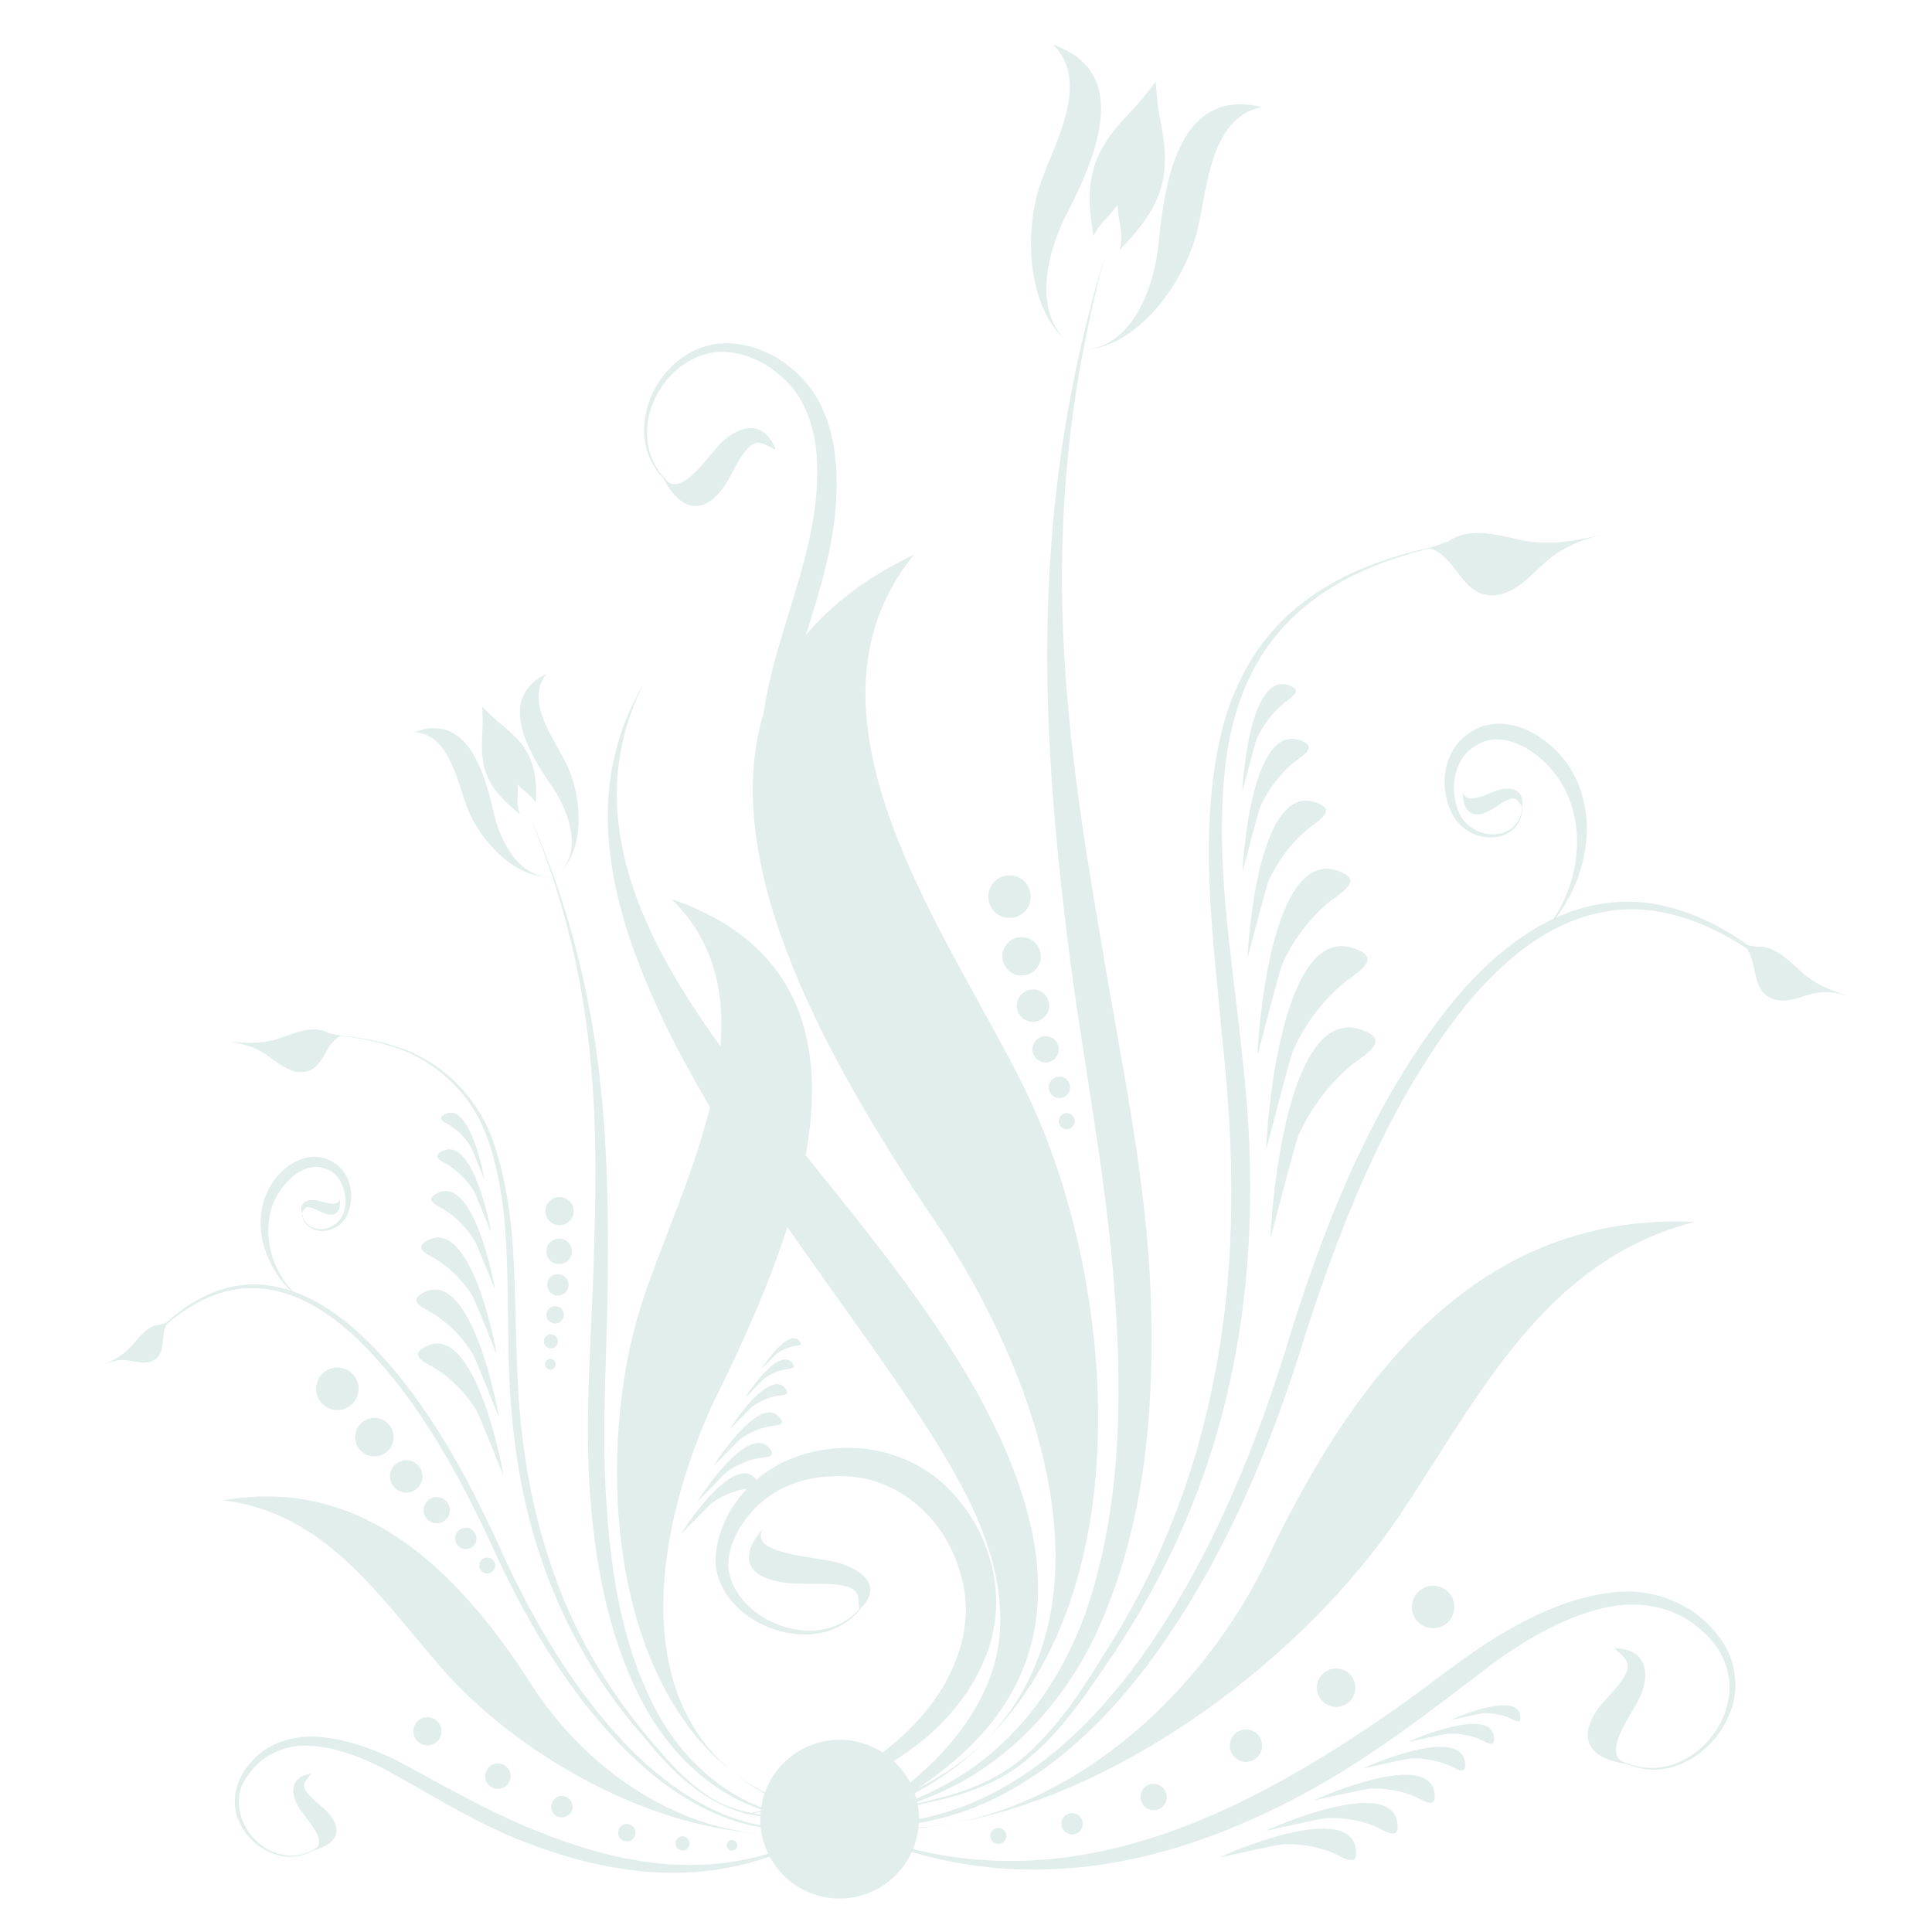 <?xml version="1.0" encoding="utf-8"?>
<!-- Generator: Adobe Illustrator 16.0.3, SVG Export Plug-In . SVG Version: 6.00 Build 0)  -->
<!DOCTYPE svg PUBLIC "-//W3C//DTD SVG 1.1//EN" "http://www.w3.org/Graphics/SVG/1.1/DTD/svg11.dtd">
<svg version="1.1" id="Layer_1" xmlns="http://www.w3.org/2000/svg" xmlns:xlink="http://www.w3.org/1999/xlink" x="0px" y="0px"
	 width="120px" height="120px" viewBox="0 0 120 120" enable-background="new 0 0 120 120" xml:space="preserve">
<g opacity="0.33">
	<path fill="#A3CCC4" d="M86.958,94.082c4.946-7.387,8.946-15.798,18.315-18.19c-13.279-0.612-20.914,9.354-26.212,20.203
		c-3.556,7.964-10.974,15.38-19.738,17.134C69.855,111.293,81.063,102.885,86.958,94.082z"/>
	<path fill="#A3CCC4" d="M63.881,68.114c-4.461-9.412-15.391-23.451-7.117-33.663c-2.951,1.419-5.141,3.109-6.712,5.003
		c0.914-2.942,1.883-5.959,1.911-9.188c0.021-2.055-0.291-4.256-1.537-6.037c-1.245-1.747-3.247-2.9-5.386-2.918
		c-3.22,0.078-5.55,3.432-4.929,6.368c0.155,0.776,0.557,1.472,1.094,2.037c1.066,2.025,2.429,2.276,3.661,0.657
		c0.628-0.821,0.998-2.043,1.728-2.665c0.585-0.481,1.021,0.003,1.594,0.227c-0.772-2.016-2.395-1.392-3.324-0.496
		c-0.86,0.821-2.23,3.082-3.306,2.545c-0.592-0.547-1.039-1.243-1.237-2.02c-0.691-2.73,1.398-5.744,4.063-6.082
		c1.852-0.218,3.716,0.854,4.862,2.237c1.153,1.449,1.536,3.366,1.51,5.245c0.008,4.232-1.766,8.184-2.842,12.47
		c-0.191,0.815-0.364,1.643-0.489,2.485c-2.933,9.636,4.391,22.077,10.186,30.858c6.105,8.645,12.39,23.845,3.617,32.925
		C70.954,98.544,69.211,79.35,63.881,68.114z"/>
	<path fill="#A3CCC4" d="M83.404,61.102c0.65-0.557,2.317-1.408,1.093-2.029c-4.575-2.318-5.711,9.141-5.86,12.294
		c0.055-0.005,1.454-5.633,1.703-6.174C81.071,63.586,82.138,62.182,83.404,61.102z"/>
	<path fill="#A3CCC4" d="M83.846,66.234c0.676-0.57,2.401-1.454,1.132-2.097c-4.74-2.404-5.916,9.473-6.072,12.739
		c0.054-0.006,1.506-5.836,1.763-6.397C81.43,68.813,82.535,67.357,83.846,66.234z"/>
	<path fill="#A3CCC4" d="M82.469,56.094c0.595-0.504,2.12-1.284,1.001-1.852c-4.188-2.124-5.23,8.367-5.368,11.255
		c0.051-0.007,1.332-5.159,1.561-5.656C80.333,58.37,81.311,57.086,82.469,56.094z"/>
	<path fill="#A3CCC4" d="M81.176,51.534c0.499-0.428,1.789-1.087,0.842-1.568c-3.536-1.792-4.418,7.07-4.533,9.511
		c0.041-0.006,1.126-4.358,1.316-4.776C79.369,53.457,80.192,52.37,81.176,51.534z"/>
	<path fill="#A3CCC4" d="M80.291,47.409c0.424-0.362,1.512-0.917,0.711-1.32c-2.987-1.515-3.727,5.965-3.823,8.025
		c0.033-0.002,0.95-3.677,1.111-4.032C78.769,49.034,79.467,48.117,80.291,47.409z"/>
	<path fill="#A3CCC4" d="M79.683,43.723c0.341-0.29,1.218-0.737,0.573-1.066c-2.407-1.222-3.008,4.814-3.089,6.475
		c0.03-0.005,0.771-2.966,0.898-3.252C78.452,45.034,79.013,44.293,79.683,43.723z"/>
	<path fill="#A3CCC4" d="M67.43,21.736c3.43-0.305,6.165-4.332,6.927-7.378c0.637-2.551,0.756-7.04,4.005-7.709
		c-5.018-1.225-5.974,4.376-6.361,8.083C71.807,17.399,70.597,21.372,67.43,21.736z"/>
	<path fill="#A3CCC4" d="M67.926,14.651c0.221-0.493,0.598-0.896,0.962-1.275c0.179-0.188,0.52-0.648,0.525-0.648
		c0,0,0.04,0.57,0.089,0.827c0.12,0.63,0.242,1.296,0.043,1.944c-0.01,0.021-0.018,0.045-0.024,0.066
		c1.052-1.129,2.091-2.288,2.575-3.835c0.483-1.556,0.197-3.154-0.1-4.666c-0.118-0.615-0.217-1.986-0.217-1.986
		c-0.006,0-0.825,1.099-1.258,1.553c-1.066,1.111-2.172,2.3-2.604,3.871C67.531,11.906,67.687,13.286,67.926,14.651z"/>
	<path fill="#A3CCC4" d="M66.453,21.378c-0.081-0.063-0.155-0.137-0.229-0.206C66.295,21.243,66.372,21.312,66.453,21.378z"/>
	<path fill="#A3CCC4" d="M66.224,21.172c-2.163-2.073-1.064-5.888,0.173-8.157c1.679-3.328,3.9-8.555-0.985-10.239
		c2.377,2.321,0.048,6.162-0.795,8.65C63.636,14.311,63.732,18.967,66.224,21.172z"/>
	<circle fill="#A3CCC4" cx="63.453" cy="59.399" r="1.194"/>
	<path fill="#A3CCC4" d="M63.419,56.802c0.612-0.397,0.785-1.216,0.391-1.828c-0.397-0.61-1.213-0.786-1.824-0.392
		c-0.613,0.397-0.786,1.216-0.392,1.828S62.806,57.197,63.419,56.802z"/>
	<path fill="#A3CCC4" d="M63.613,61.617c-0.467,0.301-0.599,0.926-0.296,1.393c0.301,0.466,0.923,0.597,1.392,0.295
		c0.466-0.302,0.601-0.922,0.295-1.389C64.706,61.449,64.081,61.315,63.613,61.617z"/>
	<path fill="#A3CCC4" d="M64.5,64.487c-0.38,0.245-0.487,0.753-0.242,1.133c0.245,0.379,0.753,0.486,1.129,0.242
		c0.383-0.245,0.49-0.754,0.245-1.133C65.387,64.353,64.879,64.242,64.5,64.487z"/>
	<path fill="#A3CCC4" d="M65.441,66.981c-0.309,0.2-0.397,0.612-0.198,0.921c0.2,0.307,0.609,0.396,0.92,0.196
		c0.305-0.2,0.395-0.609,0.197-0.92C66.157,66.871,65.748,66.784,65.441,66.981z"/>
	<circle fill="#A3CCC4" cx="66.259" cy="69.639" r="0.498"/>
	<circle fill="#A3CCC4" cx="23.255" cy="89.262" r="1.195"/>
	<path fill="#A3CCC4" d="M21.635,85.13c-0.624-0.376-1.434-0.177-1.81,0.448c-0.377,0.624-0.18,1.437,0.448,1.813
		c0.621,0.377,1.434,0.177,1.81-0.448C22.459,86.315,22.263,85.506,21.635,85.13z"/>
	<path fill="#A3CCC4" d="M24.711,92.564c0.479,0.287,1.097,0.135,1.383-0.34c0.287-0.476,0.135-1.094-0.343-1.381
		c-0.475-0.289-1.094-0.134-1.38,0.34C24.084,91.659,24.239,92.278,24.711,92.564z"/>
	<circle fill="#A3CCC4" cx="27.125" cy="93.799" r="0.816"/>
	<path fill="#A3CCC4" d="M29.502,95.896c0.191-0.317,0.09-0.724-0.227-0.915c-0.311-0.188-0.724-0.086-0.911,0.228
		c-0.188,0.313-0.087,0.723,0.224,0.911C28.905,96.311,29.312,96.209,29.502,95.896z"/>
	<circle fill="#A3CCC4" cx="30.266" cy="97.236" r="0.497"/>
	<path fill="#A3CCC4" d="M82.34,103.822c-0.556,0.358-0.711,1.099-0.352,1.651c0.358,0.557,1.096,0.714,1.648,0.353
		c0.557-0.355,0.714-1.097,0.355-1.652C83.634,103.621,82.896,103.463,82.34,103.822z"/>
	<path fill="#A3CCC4" d="M88.297,98.705c-0.616,0.395-0.789,1.213-0.395,1.826c0.397,0.611,1.213,0.785,1.828,0.391
		c0.609-0.397,0.788-1.213,0.388-1.828C89.724,98.484,88.906,98.308,88.297,98.705z"/>
	<path fill="#A3CCC4" d="M76.842,107.582c-0.466,0.303-0.601,0.924-0.295,1.39c0.298,0.469,0.922,0.6,1.389,0.299
		c0.466-0.303,0.6-0.923,0.298-1.389C77.933,107.412,77.311,107.281,76.842,107.582z"/>
	<path fill="#A3CCC4" d="M71.211,110.928c-0.379,0.245-0.489,0.753-0.241,1.132c0.244,0.38,0.749,0.487,1.132,0.242
		c0.376-0.245,0.484-0.752,0.238-1.132C72.096,110.794,71.588,110.684,71.211,110.928z"/>
	<path fill="#A3CCC4" d="M66.229,112.72c-0.309,0.197-0.395,0.61-0.197,0.917c0.199,0.308,0.609,0.397,0.92,0.197
		c0.304-0.2,0.395-0.609,0.196-0.92C66.949,112.609,66.537,112.521,66.229,112.72z"/>
	<circle fill="#A3CCC4" cx="62.007" cy="114.034" r="0.498"/>
	<path fill="#A3CCC4" d="M78.618,113.708c0.021,0.027,3.418-0.765,3.776-0.782c1.063-0.048,2.105,0.141,3.034,0.52
		c0.472,0.198,1.386,0.858,1.383,0.03C86.797,110.391,80.351,112.923,78.618,113.708z"/>
	<path fill="#A3CCC4" d="M75.742,115.363c0.021,0.03,3.54-0.792,3.91-0.81c1.103-0.051,2.186,0.144,3.146,0.537
		c0.492,0.204,1.437,0.889,1.434,0.03C84.217,111.925,77.538,114.551,75.742,115.363z"/>
	<path fill="#A3CCC4" d="M81.618,111.813c0.018,0.026,3.126-0.7,3.452-0.715c0.975-0.044,1.93,0.126,2.778,0.476
		c0.436,0.179,1.271,0.782,1.267,0.027C89.103,108.774,83.2,111.095,81.618,111.813z"/>
	<path fill="#A3CCC4" d="M84.67,109.831c0.018,0.022,2.646-0.591,2.922-0.606c0.82-0.035,1.63,0.107,2.348,0.404
		c0.364,0.151,1.072,0.66,1.068,0.021C90.997,107.263,86.012,109.225,84.67,109.831z"/>
	<path fill="#A3CCC4" d="M87.46,108.195c0.012,0.018,2.229-0.499,2.462-0.509c0.695-0.033,1.376,0.091,1.982,0.338
		c0.311,0.128,0.905,0.559,0.901,0.019C92.801,106.03,88.59,107.684,87.46,108.195z"/>
	<path fill="#A3CCC4" d="M90.124,106.823c0.012,0.016,1.798-0.4,1.989-0.408c0.56-0.027,1.109,0.071,1.596,0.271
		c0.25,0.105,0.734,0.452,0.729,0.016C94.431,105.076,91.038,106.412,90.124,106.823z"/>
	<path fill="#A3CCC4" d="M111.771,60.249c-0.689-0.611-1.634-1.56-2.641-1.437l-0.564-0.104c-2.515-1.804-5.657-3.094-8.957-2.592
		c-1.037,0.149-2.029,0.462-2.967,0.887c0.102-0.134,0.203-0.269,0.299-0.409c0.732-1.09,1.26-2.335,1.487-3.659
		c0.341-1.84,0.048-3.892-1.099-5.523c-0.64-0.869-1.47-1.604-2.482-2.067c-0.989-0.462-2.298-0.588-3.319,0.027
		c-2,1.061-2.209,3.704-1.238,5.338c0.726,1.278,2.596,1.756,3.7,0.803c0.415-0.364,0.592-0.926,0.573-1.451
		c0-0.012-0.003-0.027-0.003-0.039c0.08-1.045-0.791-1.15-1.431-0.971c-0.681,0.191-2.127,1.07-2.27,0.096
		c-0.023,1.249,0.55,1.723,1.541,1.27c0.496-0.228,0.974-0.702,1.467-0.81c0.382-0.075,0.469,0.239,0.672,0.484
		c0,0.024,0,0.044-0.003,0.063c-0.015,0.445-0.2,0.878-0.511,1.18c-0.968,0.902-2.61,0.463-3.244-0.556
		c-0.849-1.466-0.556-3.644,0.845-4.441c1.509-1.021,3.478,0.018,4.675,1.376c1.147,1.264,1.715,3.05,1.649,4.845
		c-0.051,1.318-0.406,2.644-1.046,3.835c-0.131,0.23-0.269,0.458-0.418,0.678c-2.336,1.099-4.363,2.926-6.045,4.907
		c-4.785,5.797-7.809,13.031-10.191,20.56c-2.229,7.445-5.145,14.555-9.535,20.633c-2.204,3.005-4.832,5.74-8.034,7.641
		c-1.717,1.042-3.62,1.774-5.594,2.168c0-0.296-0.03-0.586-0.081-0.869c0.221-0.048,0.441-0.099,0.66-0.149
		c2.2-0.478,4.45-1.203,6.191-2.733c1.774-1.457,3.139-3.324,4.412-5.196c3.67-5.188,6.467-11.082,7.918-17.33
		c1.654-6.86,1.798-14.048,0.979-21.004c-0.636-6.41-1.888-12.823-0.92-19.152c0.382-2.294,1.159-4.552,2.533-6.449
		c1.354-1.902,3.264-3.381,5.383-4.409c1.48-0.714,3.052-1.243,4.656-1.631c1.562,0.478,1.878,2.625,3.536,2.894
		c1.329,0.215,2.446-0.908,3.384-1.807c1.088-1.046,2.234-1.521,3.608-1.906c-1.723,0.421-3.429,0.663-5.074,0.254
		c-1.306-0.266-2.993-0.792-4.328,0.137c-0.347,0.12-0.693,0.242-1.039,0.364c-1.476,0.32-2.934,0.744-4.331,1.335
		c-2.091,0.878-4.057,2.157-5.567,3.896c-1.516,1.732-2.537,3.871-3.102,6.093c-1.537,6.318-0.546,12.796-0.003,19.072
		c0.771,6.923,0.894,13.886-0.397,20.708c-1.152,6.284-3.482,12.35-6.995,17.747c-1.228,2.014-2.526,3.996-4.217,5.631
		c-1.637,1.715-3.845,2.706-6.142,3.25c-0.388,0.102-0.776,0.196-1.165,0.29c-0.005-0.033-0.018-0.066-0.024-0.099
		c0.677-0.252,1.345-0.526,1.996-0.84c4.364-2.145,7.724-6.123,9.576-10.646c2.671-6.359,3.184-13.359,2.934-20.135
		c-0.299-7.523-1.937-14.794-3.113-22.049c-1.161-6.703-2.183-13.423-2.368-20.218c-0.131-4.982,0.2-9.985,1.049-14.917
		c0.331-1.914,0.734-3.817,1.197-5.708c0.176-0.681,0.418-1.63,0.415-1.61c-0.057,0.207-0.358,1.23-0.556,1.933
		c-0.43,1.588-0.833,3.184-1.174,4.794c-1.013,4.698-1.604,9.489-1.792,14.307c-0.284,6.75,0.224,13.521,1.024,20.215
		c0.834,7.377,2.359,14.638,2.979,21.894c0.567,6.688,0.624,13.533-1.288,19.968c-1.395,4.674-4.227,9.076-8.554,11.615
		c-0.759,0.454-1.554,0.851-2.372,1.201c-0.032-0.116-0.065-0.23-0.107-0.344c1.696-0.891,3.256-2.073,4.418-3.273
		c-1.252,1.227-2.686,2.21-4.23,2.975c3.003-1.986,5.816-4.74,6.939-8.545c0.83-2.77,0.63-5.78-0.093-8.492
		c-0.72-2.739-1.891-5.271-3.212-7.658c-2.968-5.239-6.689-9.783-10.316-14.287c-0.092-0.112-0.186-0.227-0.274-0.341
		c1.225-6.737-0.122-13.09-8.333-15.914c2.629,2.557,3.321,5.762,3.044,9.153c-1.345-1.861-2.593-3.782-3.672-5.804
		c-1.786-3.396-3.047-7.208-2.714-11.118c0.128-1.505,0.492-3.002,1.068-4.415c0.206-0.514,0.547-1.204,0.541-1.192
		c-0.081,0.146-0.502,0.878-0.735,1.407c-0.555,1.174-0.952,2.425-1.2,3.713c-0.723,3.781,0.003,7.73,1.297,11.342
		c1.235,3.453,2.914,6.705,4.767,9.836c-1.088,4.396-3.175,8.822-4.287,12.329c-2.754,8.688-2.171,22.88,5.738,29.009
		c-7.175-5.86-4.113-17.532-0.556-24.396c1.356-2.829,2.835-6.123,3.907-9.493c2.626,3.79,5.353,7.45,7.831,11.169
		c2.832,4.295,5.644,8.885,5.377,13.858c-0.186,3.644-2.558,7.011-5.562,9.466c-0.007,0.006-0.012,0.009-0.021,0.015
		c-0.26-0.499-0.607-0.949-1.019-1.335c0.469-0.302,0.931-0.618,1.379-0.962c2.928-2.204,5.461-5.902,4.911-10.087
		c-0.289-2.205-1.303-4.286-2.895-5.875c-1.553-1.595-3.904-2.527-6.057-2.527c-2.017-0.035-4.104,0.535-5.685,1.825
		c-0.063,0.052-0.12,0.103-0.18,0.156c-1.23-1.658-3.99,2.252-4.698,3.372c0.021,0.008,1.718-1.777,1.924-1.925
		c0.605-0.441,1.296-0.737,1.992-0.872c0.06-0.008,0.131-0.018,0.202-0.025c-1.148,1.208-1.91,2.756-1.967,4.474
		c0.044,1.553,1.065,2.829,2.229,3.581c1.189,0.762,2.621,1.133,4.004,0.952c1.072-0.13,2.091-0.675,2.748-1.514
		c0.029-0.039,0.062-0.084,0.095-0.126c1.398-1.445-0.173-2.445-1.618-2.808c-1.551-0.388-5.4-0.51-4.511-2.075
		c-1.547,1.801-1.003,3.056,1.458,3.363c1.229,0.151,2.724-0.078,3.808,0.248c0.84,0.266,0.618,0.82,0.72,1.38
		c-0.038,0.044-0.076,0.087-0.119,0.125c-0.604,0.651-1.445,1.04-2.306,1.168c-2.5,0.346-5.305-1.347-5.688-3.719
		c-0.17-1.57,0.92-3.285,2.145-4.298c1.291-1.066,2.963-1.538,4.605-1.526c3.734-0.132,6.811,2.694,7.695,6.221
		c0.947,3.206-0.515,6.77-3.029,9.302c-0.567,0.589-1.194,1.133-1.849,1.638c-0.367-0.236-0.771-0.434-1.21-0.568
		c-2.532-0.789-5.215,0.573-6.099,3.047c-0.688-0.341-1.348-0.746-1.966-1.228c0.562,0.46,1.225,0.901,1.941,1.291
		c-0.011,0.044-0.033,0.086-0.048,0.133c-0.077,0.246-0.125,0.491-0.161,0.738c-0.003-0.003-0.006-0.003-0.006-0.003
		c-2.96-1.158-5.287-3.542-6.686-6.335c-1.994-3.931-2.661-8.379-2.938-12.757c-0.31-4.839,0.102-9.723,0.102-14.63
		c0.037-4.525-0.102-9.074-0.758-13.561c-0.481-3.291-1.243-6.538-2.304-9.684c-0.415-1.221-0.869-2.428-1.361-3.617
		c-0.183-0.43-0.439-1.024-0.434-1.012c0.054,0.131,0.319,0.786,0.496,1.233c0.389,1.019,0.758,2.04,1.087,3.077
		c0.968,3.022,1.646,6.129,2.028,9.271c0.547,4.403,0.541,8.845,0.392,13.274c-0.107,4.878-0.58,9.764-0.288,14.708
		c0.293,4.528,1.07,9.137,3.155,13.234c1.511,2.98,3.969,5.597,7.12,6.78c0.126,0.051,0.251,0.095,0.377,0.141
		c-0.006,0.026-0.013,0.054-0.013,0.081c-0.083,0.018-0.167,0.041-0.25,0.062c-0.126,0.027-0.239,0.054-0.347,0.075
		c-0.974-0.2-1.918-0.528-2.73-1.104c-1.254-0.819-2.27-1.938-3.231-3.08c-2.764-3.16-4.943-6.798-6.311-10.753
		c-1.554-4.334-2.195-8.934-2.286-13.54c-0.176-4.234,0.01-8.602-1.302-12.736c-0.882-3.059-3.34-5.594-6.392-6.451
		c-1.04-0.326-2.115-0.505-3.196-0.612h0.003c-0.269-0.057-0.535-0.113-0.808-0.17c-0.952-0.499-2.016-0.013-2.852,0.269
		c-1.046,0.409-2.187,0.392-3.352,0.261c0.933,0.137,1.727,0.354,2.527,0.949c0.69,0.514,1.518,1.155,2.371,0.902
		c1.07-0.317,1.096-1.754,2.086-2.195c0.967,0.122,1.935,0.268,2.86,0.567c2.915,0.775,5.312,3.031,6.261,5.862
		c1.384,3.961,1.172,8.244,1.279,12.424c0.014,4.623,0.546,9.321,2.068,13.724c1.384,4.068,3.57,7.858,6.414,11.052
		c1.637,2.04,3.73,4.081,6.337,4.687c-0.196,0.039-0.311,0.06-0.283,0.057c0.026-0.006,0.153-0.021,0.332-0.045
		c0.254,0.058,0.514,0.104,0.776,0.132c-0.006,0.191-0.006,0.379,0.013,0.564c-0.86-0.161-1.703-0.419-2.504-0.771
		c-2.27-0.977-4.238-2.551-5.947-4.338c-3.413-3.622-5.935-8.049-8.025-12.756c-2.198-4.735-4.776-9.227-8.375-12.629
		c-1.23-1.129-2.658-2.139-4.227-2.677c-0.128-0.14-0.254-0.28-0.367-0.433c-0.509-0.69-0.866-1.481-1.024-2.306
		c-0.233-1.146-0.075-2.356,0.505-3.31c0.615-1.016,1.763-1.96,2.861-1.586c1.063,0.283,1.553,1.633,1.222,2.738
		c-0.236,0.795-1.291,1.335-2.078,0.879c-0.29-0.174-0.464-0.496-0.518-0.831c0.113-0.179,0.144-0.392,0.4-0.373
		c0.334,0.029,0.688,0.302,1.029,0.409c0.69,0.212,1.025-0.146,0.906-0.962c-0.013,0.651-1.034,0.194-1.5,0.126
		c-0.436-0.066-1.006,0.077-0.854,0.772c0.003,0.024,0.006,0.049,0.006,0.069c0.035,0.296,0.179,0.582,0.412,0.78
		c0.723,0.582,1.872,0.232,2.336-0.564c0.585-1.103,0.395-2.767-0.879-3.469c-1.464-0.826-3.085,0.29-3.764,1.437
		c-0.722,1.133-0.813,2.542-0.478,3.755c0.251,0.896,0.693,1.721,1.281,2.413c0.128,0.146,0.26,0.288,0.4,0.421
		c-0.685-0.224-1.396-0.361-2.124-0.379c-2.171-0.063-4.109,1.01-5.611,2.378l-0.416,0.131c-0.669,0.004-1.209,0.705-1.612,1.163
		c-0.532,0.66-1.133,0.988-1.912,1.328c0.532-0.209,0.917-0.357,1.487-0.293c0.439,0.043,0.938,0.23,1.416,0.096
		c1.156-0.322,0.621-1.528,1.058-2.317c1.532-1.341,3.471-2.359,5.582-2.255c2.356,0.093,4.483,1.466,6.229,3.105
		c3.5,3.382,6.048,7.851,8.243,12.545c2.118,4.723,4.707,9.164,8.199,12.775c1.747,1.783,3.761,3.349,6.072,4.305
		c0.824,0.353,1.69,0.604,2.574,0.752c0.013,0.126,0.036,0.245,0.054,0.367c-0.048-0.003-0.092,0-0.14-0.003
		c0.048,0.003,0.096,0.003,0.14,0.007c0.084,0.444,0.228,0.875,0.425,1.277c-1.613,0.476-3.291,0.705-4.961,0.694
		c-3.098-0.016-6.129-0.819-9-1.948c-3.199-1.222-6.1-2.938-9.194-4.585c-1.454-0.689-3.004-1.272-4.656-1.413
		c-1.628-0.182-3.452,0.387-4.459,1.739c-0.795,0.902-1.126,2.278-0.64,3.405c0.448,1.116,1.452,1.979,2.61,2.231
		c0.705,0.155,1.452,0.021,2.062-0.338c1.464-0.397,1.822-1.243,0.956-2.273c-0.442-0.523-1.177-0.938-1.477-1.496
		c-0.227-0.451,0.15-0.66,0.377-1.001c-1.413,0.209-1.242,1.347-0.8,2.075c0.412,0.679,1.678,1.897,1.158,2.514
		c-0.58,0.405-1.309,0.591-2.001,0.477c-2.234-0.298-3.728-3.15-2.3-4.939c0.848-1.288,2.354-1.948,3.851-1.847
		c1.502,0.069,2.965,0.619,4.34,1.284c2.95,1.569,5.926,3.556,9.19,4.753c2.995,1.159,6.203,1.908,9.43,1.843
		c1.912-0.033,3.805-0.373,5.598-1.001c0.591,1.103,1.595,1.98,2.879,2.381c2.401,0.746,4.934-0.436,5.947-2.667
		c3.127,0.929,6.442,1.271,9.722,1.012c4.785-0.354,9.425-1.949,13.674-4.13c4.705-2.366,8.907-5.7,12.964-8.794
		c1.93-1.344,3.99-2.548,6.23-3.145c2.207-0.637,4.708-0.335,6.434,1.271c1.323,1.069,2.067,2.812,1.667,4.504
		c-0.361,1.665-1.602,3.158-3.227,3.782c-1.099,0.433-2.377,0.358-3.438-0.186c-0.952-0.809,0.747-2.906,1.236-4.008
		c0.522-1.181,0.565-2.916-1.598-2.96c0.406,0.465,1.01,0.711,0.755,1.425c-0.337,0.896-1.358,1.66-1.92,2.526
		c-1.104,1.712-0.4,2.912,1.876,3.226c0.86,0.374,1.84,0.47,2.754,0.228c1.67-0.433,3.047-1.747,3.68-3.354
		c0.687-1.613,0.347-3.608-0.821-4.953c-1.502-1.956-4.179-2.92-6.628-2.544c-2.461,0.302-4.707,1.367-6.774,2.587
		c-2.297,1.368-4.289,3.064-6.4,4.521c-2.111,1.487-4.269,2.896-6.503,4.167c-4.113,2.348-8.521,4.253-13.214,5.027
		c-3.426,0.563-6.983,0.466-10.392-0.38c0.054-0.132,0.104-0.264,0.146-0.399c0.096-0.303,0.155-0.606,0.191-0.912
		c0.765-0.06,1.526-0.167,2.27-0.315c-0.749,0.137-1.505,0.232-2.264,0.28c0.007-0.094,0.012-0.183,0.015-0.275
		c2.035-0.352,4.006-1.06,5.798-2.097c3.298-1.866,6.033-4.597,8.327-7.604c4.573-6.078,7.635-13.238,9.917-20.727
		c2.397-7.442,5.352-14.61,9.916-20.335c2.285-2.783,5.179-5.238,8.656-5.839c3.14-0.576,6.26,0.58,8.835,2.3
		c0.729,1.112,0.222,2.945,1.98,3.202c0.735,0.108,1.448-0.269,2.1-0.411c0.842-0.209,1.452-0.061,2.288,0.151
		C113.654,61.516,112.69,61.133,111.771,60.249z M46.761,112.625c0.138-0.021,0.286-0.046,0.441-0.075
		c0.019,0,0.03-0.003,0.046-0.006c-0.006,0.057-0.006,0.109-0.01,0.167C47.077,112.684,46.922,112.657,46.761,112.625z"/>
	<path fill="#A3CCC4" d="M32.77,104.261c-4.381-6.682-10.229-12.586-18.895-11.075c6.35,0.785,9.68,5.978,13.546,10.412
		c4.603,5.287,12.667,9.872,19.743,10.263C41.262,113.44,35.772,109.192,32.77,104.261z"/>
	<path fill="#A3CCC4" d="M26.996,81.645c0.924,0.606,1.741,1.437,2.357,2.432c0.205,0.334,1.598,3.913,1.633,3.913
		c-0.361-2.059-2.063-9.487-4.874-7.585C25.355,80.916,26.527,81.337,26.996,81.645z"/>
	<path fill="#A3CCC4" d="M26.217,83.771c-0.78,0.527,0.43,0.965,0.919,1.284c0.957,0.627,1.806,1.487,2.44,2.521
		c0.216,0.347,1.658,4.053,1.694,4.053C30.895,89.497,29.132,81.797,26.217,83.771z"/>
	<path fill="#A3CCC4" d="M27.193,78.281c0.846,0.556,1.593,1.317,2.16,2.228c0.188,0.306,1.46,3.581,1.493,3.581
		c-0.332-1.885-1.891-8.686-4.463-6.943C25.694,77.615,26.761,77.997,27.193,78.281z"/>
	<path fill="#A3CCC4" d="M27.662,75.178c0.714,0.469,1.348,1.11,1.822,1.882c0.162,0.26,1.237,3.025,1.266,3.025
		c-0.28-1.592-1.6-7.338-3.771-5.866C26.396,74.613,27.298,74.938,27.662,75.178z"/>
	<path fill="#A3CCC4" d="M27.896,72.396c0.603,0.395,1.138,0.938,1.541,1.589c0.135,0.219,1.043,2.555,1.066,2.555
		c-0.236-1.345-1.348-6.195-3.184-4.952C26.826,71.922,27.591,72.194,27.896,72.396z"/>
	<path fill="#A3CCC4" d="M29.233,71.206c0.107,0.176,0.839,2.061,0.86,2.061c-0.191-1.085-1.091-4.994-2.568-3.994
		c-0.397,0.269,0.217,0.49,0.466,0.654C28.475,70.243,28.905,70.682,29.233,71.206z"/>
	<path fill="#A3CCC4" d="M29.033,50.201c0.756,1.936,2.889,4.349,5.165,4.266c-2.109,0.024-3.235-2.485-3.585-4.218
		c-0.567-2.401-1.661-6-4.854-4.776C27.949,45.641,28.403,48.579,29.033,50.201z"/>
	<path fill="#A3CCC4" d="M30.3,48.284c0.445,0.977,1.225,1.652,2.011,2.306c-0.007-0.015-0.013-0.027-0.018-0.042
		c-0.189-0.409-0.168-0.857-0.139-1.278c0.012-0.173-0.009-0.553-0.009-0.553s0.263,0.272,0.397,0.382
		c0.272,0.218,0.55,0.451,0.741,0.756c0.038-0.914,0.026-1.837-0.344-2.724c-0.415-0.998-1.24-1.685-2.034-2.324
		c-0.322-0.262-0.95-0.917-0.956-0.914c0,0,0.051,0.908,0.023,1.32C29.909,46.232,29.849,47.304,30.3,48.284z"/>
	<path fill="#A3CCC4" d="M34.81,54.15c1.61-1.616,1.287-4.818,0.377-6.688c-0.762-1.565-2.613-3.895-1.245-5.615
		c-3.071,1.514-1.172,4.761,0.209,6.807C35.184,50.088,36.259,52.618,34.81,54.15z"/>
	<circle fill="#A3CCC4" cx="34.728" cy="77.727" r="0.791"/>
	<path fill="#A3CCC4" d="M35.082,74.413c-0.448-0.183-0.955,0.036-1.138,0.481c-0.183,0.448,0.032,0.958,0.48,1.141
		c0.448,0.179,0.956-0.036,1.142-0.483C35.745,75.104,35.53,74.596,35.082,74.413z"/>
	<path fill="#A3CCC4" d="M35.267,80.056c0.138-0.341-0.026-0.729-0.367-0.866c-0.344-0.141-0.729,0.023-0.869,0.367
		c-0.138,0.341,0.03,0.729,0.37,0.865C34.741,80.56,35.129,80.396,35.267,80.056z"/>
	<path fill="#A3CCC4" d="M34.98,81.868c0.113-0.274-0.021-0.591-0.299-0.702c-0.274-0.113-0.592,0.021-0.705,0.296
		c-0.111,0.277,0.023,0.595,0.299,0.705C34.553,82.281,34.866,82.146,34.98,81.868z"/>
	<path fill="#A3CCC4" d="M34.625,83.476c0.093-0.225-0.019-0.481-0.242-0.57c-0.228-0.094-0.484,0.018-0.573,0.241
		c-0.09,0.225,0.018,0.481,0.242,0.574C34.275,83.81,34.532,83.702,34.625,83.476z"/>
	<path fill="#A3CCC4" d="M33.875,84.61c-0.068,0.167,0.013,0.358,0.179,0.427c0.171,0.069,0.364-0.012,0.431-0.182
		c0.068-0.167-0.012-0.358-0.179-0.428C34.135,84.359,33.941,84.44,33.875,84.61z"/>
	<circle fill="#A3CCC4" cx="30.922" cy="110.32" r="0.79"/>
	<circle fill="#A3CCC4" cx="26.55" cy="107.532" r="0.874"/>
	<circle fill="#A3CCC4" cx="34.899" cy="112.216" r="0.666"/>
	<path fill="#A3CCC4" d="M39.419,114.067c0.131-0.272,0.018-0.595-0.251-0.724c-0.272-0.128-0.594-0.014-0.723,0.254
		c-0.131,0.27-0.019,0.592,0.251,0.721C38.965,114.449,39.29,114.336,39.419,114.067z"/>
	<path fill="#A3CCC4" d="M42.793,114.688c0.103-0.219,0.013-0.481-0.209-0.586c-0.214-0.104-0.479-0.011-0.584,0.206
		c-0.105,0.219-0.013,0.481,0.205,0.586C42.424,114.999,42.687,114.909,42.793,114.688z"/>
	<path fill="#A3CCC4" d="M45.766,114.757c0.078-0.165,0.01-0.361-0.155-0.438c-0.164-0.081-0.361-0.01-0.438,0.151
		c-0.078,0.165-0.013,0.361,0.155,0.442C45.488,114.989,45.686,114.922,45.766,114.757z"/>
	<path fill="#A3CCC4" d="M45.166,91.412c0.585-0.425,1.248-0.708,1.921-0.84c0.343-0.066,1.107-0.033,0.797-0.502
		c-1.159-1.753-3.884,2.104-4.576,3.199C43.328,93.278,44.969,91.555,45.166,91.412z"/>
	<path fill="#A3CCC4" d="M46.005,89.368c0.537-0.391,1.144-0.65,1.76-0.771c0.313-0.06,1.015-0.03,0.731-0.46
		c-1.066-1.604-3.557,1.927-4.19,2.931C44.323,91.077,45.822,89.497,46.005,89.368z"/>
	<path fill="#A3CCC4" d="M46.736,87.358c0.455-0.329,0.968-0.547,1.487-0.648c0.267-0.051,0.86-0.027,0.622-0.389
		c-0.902-1.355-3.009,1.628-3.543,2.474C45.317,88.804,46.588,87.469,46.736,87.358z"/>
	<path fill="#A3CCC4" d="M47.489,85.607c0.383-0.277,0.818-0.463,1.254-0.547c0.228-0.044,0.727-0.021,0.523-0.328
		c-0.759-1.144-2.536,1.374-2.989,2.088C46.292,86.827,47.361,85.704,47.489,85.607z"/>
	<path fill="#A3CCC4" d="M48.26,84.063c0.311-0.224,0.658-0.373,1.013-0.442c0.183-0.032,0.586-0.015,0.421-0.263
		c-0.612-0.922-2.046,1.108-2.41,1.685C47.293,85.047,48.159,84.141,48.26,84.063z"/>
</g>
</svg>

